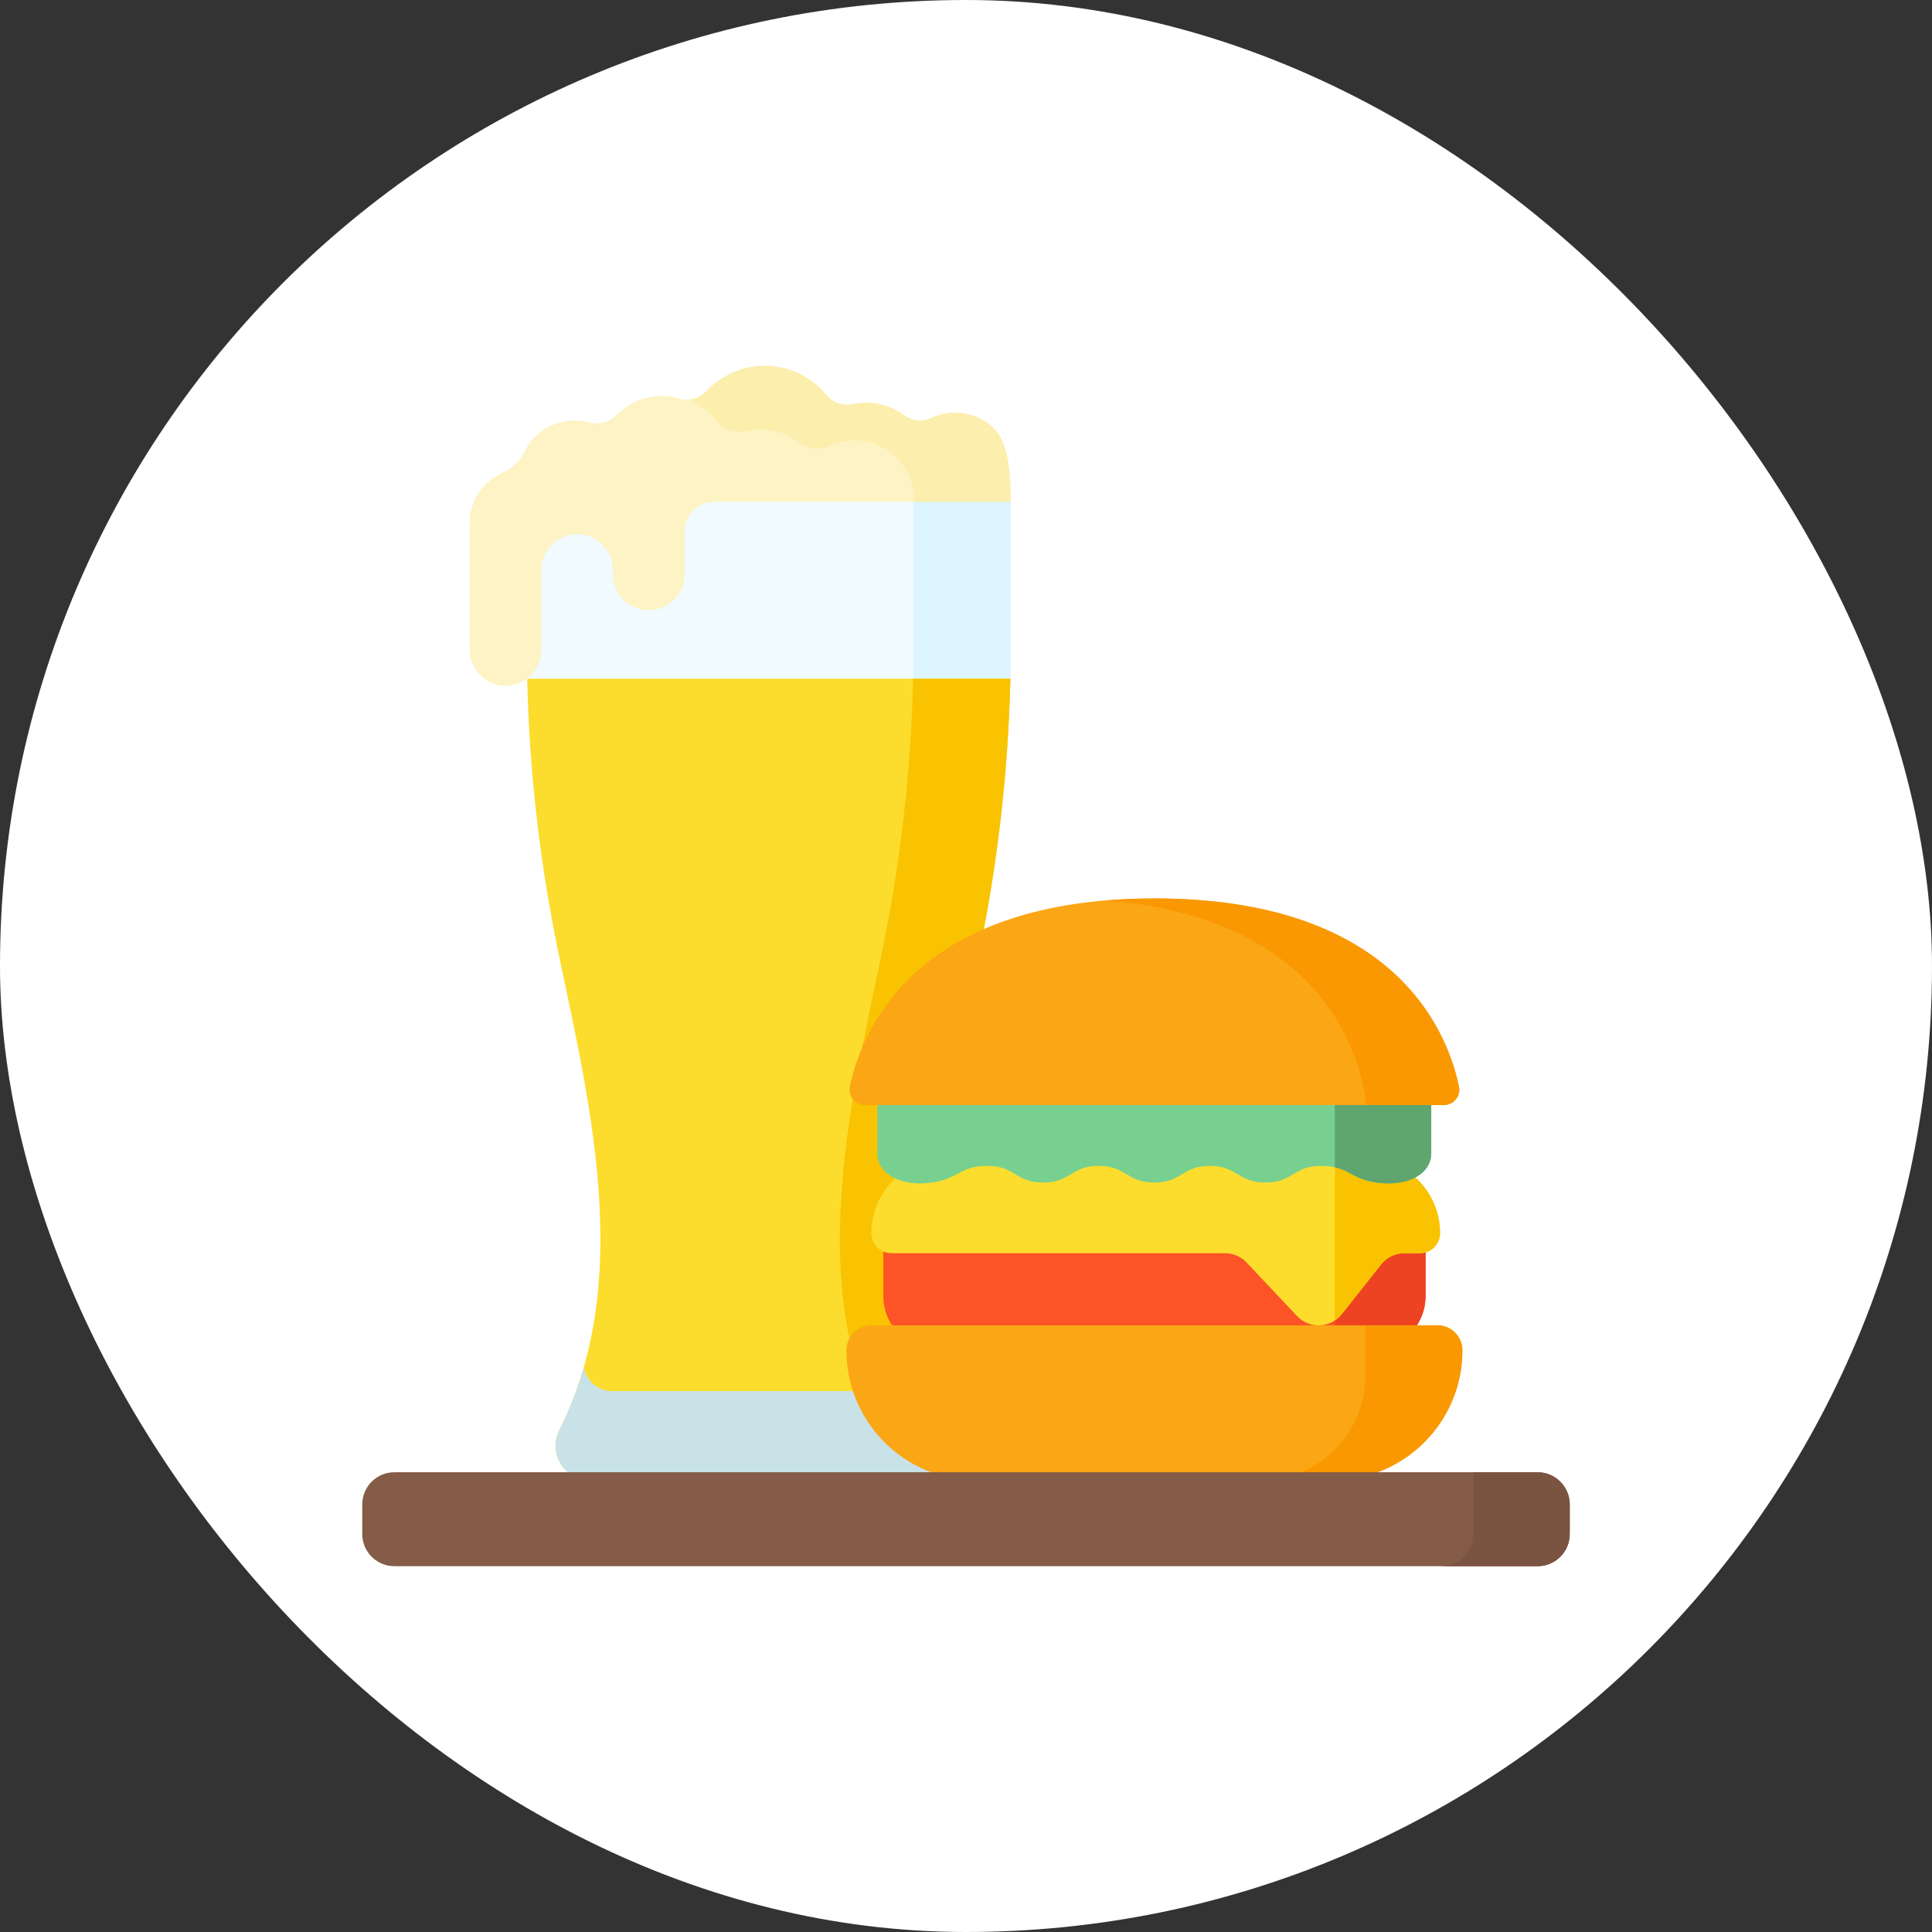 <svg width="32" height="32" viewBox="0 0 32 32" fill="none" xmlns="http://www.w3.org/2000/svg">
<rect x="0" y="0" width="32" height="32" fill="#333333" stroke="none"/>
<rect width="32" height="32" rx="16" fill="white"/>
<g clip-path="url(#clip0_1002_10701)">
<path d="M16.741 10.67V8.289H8.725V10.67C8.725 12.415 8.906 14.156 9.266 15.864C9.801 18.401 10.482 21.271 9.262 23.694C9.075 24.067 9.342 24.52 9.771 24.52H15.695C16.124 24.52 16.392 24.067 16.204 23.694C14.984 21.271 15.665 18.401 16.2 15.864C16.56 14.156 16.742 12.415 16.741 10.67Z" fill="#F1FAFF"/>
<path d="M16.741 10.67V8.289H15.131V10.67C15.131 12.415 14.949 14.156 14.589 15.864C14.054 18.401 13.373 21.271 14.593 23.694C14.781 24.067 14.513 24.52 14.084 24.52H15.695C16.124 24.52 16.391 24.067 16.204 23.694C14.984 21.271 15.665 18.401 16.2 15.864C16.56 14.156 16.741 12.415 16.741 10.67Z" fill="#DCF5FF"/>
<path d="M16.204 23.694C14.984 21.27 15.665 18.4 16.2 15.864C16.52 14.343 16.699 12.796 16.735 11.242H8.732C8.767 12.796 8.946 14.343 9.266 15.864C9.801 18.4 10.482 21.27 9.262 23.694C9.075 24.066 9.342 24.519 9.771 24.519H15.695C16.124 24.519 16.392 24.066 16.204 23.694Z" fill="#FCDD2E"/>
<path d="M16.735 11.242H15.124C15.088 12.796 14.909 14.343 14.589 15.864C14.054 18.4 13.373 21.27 14.593 23.694C14.781 24.066 14.513 24.519 14.084 24.519H15.695C16.124 24.519 16.391 24.066 16.204 23.694C14.984 21.27 15.665 18.4 16.2 15.864C16.52 14.343 16.699 12.796 16.735 11.242Z" fill="#F9C301"/>
<path d="M16.204 23.694C16.032 23.351 15.897 23 15.795 22.643C15.76 22.858 15.577 23.041 15.329 23.041H10.137C9.889 23.041 9.706 22.858 9.671 22.643C9.569 23 9.434 23.351 9.262 23.694C9.075 24.066 9.342 24.519 9.771 24.519H15.695C16.124 24.519 16.391 24.066 16.204 23.694Z" fill="#C9E2E7"/>
<path d="M16.741 8.311C16.741 7.465 16.601 7.174 16.344 6.998C16.065 6.806 15.716 6.788 15.429 6.923C15.279 6.993 15.105 6.979 14.974 6.88C14.966 6.874 14.959 6.868 14.951 6.862C14.704 6.686 14.407 6.634 14.132 6.694C13.966 6.73 13.792 6.671 13.685 6.54C13.444 6.246 13.077 6.059 12.668 6.059C12.291 6.059 11.951 6.217 11.711 6.471C11.593 6.596 11.414 6.651 11.249 6.602C10.898 6.498 10.503 6.585 10.227 6.861L10.22 6.868C10.099 6.991 9.922 7.042 9.756 6.997C9.3 6.873 8.859 7.125 8.712 7.438C8.633 7.609 8.502 7.751 8.329 7.826C8.005 7.967 7.778 8.289 7.778 8.665V10.746C7.778 11.072 8.034 11.353 8.361 11.359C8.694 11.365 8.965 11.097 8.965 10.765V9.441C8.965 9.114 9.231 8.848 9.559 8.848C9.887 8.848 10.152 9.114 10.152 9.441V9.513C10.152 9.841 10.418 10.107 10.746 10.107C11.073 10.107 11.339 9.841 11.339 9.513V8.806C11.339 8.533 11.561 8.311 11.835 8.311H16.741Z" fill="#FDF3C4"/>
<path d="M16.344 6.998C16.065 6.806 15.716 6.788 15.429 6.923C15.271 6.997 15.115 6.98 14.951 6.862C14.704 6.686 14.407 6.634 14.132 6.694C13.966 6.73 13.792 6.671 13.685 6.54C13.443 6.246 13.077 6.059 12.668 6.059C12.291 6.059 11.951 6.217 11.711 6.471C11.636 6.551 11.536 6.602 11.431 6.616C11.603 6.704 11.756 6.827 11.879 6.976C11.994 7.116 12.18 7.179 12.357 7.141C12.65 7.077 12.968 7.132 13.231 7.321C13.239 7.327 13.248 7.333 13.256 7.339C13.396 7.445 13.582 7.461 13.742 7.386C14.049 7.242 14.421 7.26 14.72 7.466C14.994 7.654 15.144 7.973 15.144 8.311H16.741C16.741 7.465 16.601 7.174 16.344 6.998Z" fill="#FCEEAC"/>
<path d="M22.715 22.361H15.527C15.032 22.361 14.631 21.96 14.631 21.465V20.258H23.612V21.465C23.612 21.96 23.21 22.361 22.715 22.361Z" fill="#FC5327"/>
<path d="M22.109 22.361H22.715C23.21 22.361 23.612 21.96 23.612 21.465V20.258H22.109V22.361Z" fill="#ED4322"/>
<path d="M22.608 19.182H15.676C14.989 19.182 14.432 19.738 14.432 20.425C14.432 20.513 14.467 20.597 14.529 20.66C14.591 20.722 14.675 20.757 14.764 20.757H20.291C20.426 20.757 20.555 20.812 20.647 20.911L21.483 21.798C21.687 22.016 22.037 22.001 22.223 21.767L22.876 20.942C22.968 20.825 23.11 20.757 23.259 20.757H23.52C23.608 20.757 23.692 20.722 23.755 20.66C23.817 20.597 23.852 20.513 23.852 20.425C23.852 19.738 23.295 19.182 22.608 19.182Z" fill="#FCDD2E"/>
<path d="M22.608 19.182H22.109V21.871C22.152 21.842 22.19 21.807 22.223 21.767L22.876 20.942C22.968 20.825 23.11 20.757 23.259 20.757H23.52C23.608 20.757 23.692 20.722 23.755 20.66C23.817 20.597 23.852 20.513 23.852 20.425C23.852 19.738 23.295 19.182 22.608 19.182Z" fill="#F9C301"/>
<path d="M23.808 21.951H14.433C14.205 21.951 14.019 22.137 14.019 22.365C14.019 23.555 14.983 24.519 16.172 24.519H22.068C23.258 24.519 24.222 23.555 24.222 22.365C24.222 22.137 24.036 21.951 23.808 21.951Z" fill="#FBA615"/>
<path d="M23.808 21.951H22.617V22.78C22.617 23.74 21.839 24.519 20.878 24.519H22.068C23.258 24.519 24.222 23.555 24.222 22.365C24.222 22.137 24.036 21.951 23.808 21.951Z" fill="#FA9801"/>
<path d="M14.531 18.078V19.096C14.53 19.464 14.949 19.658 15.436 19.587C15.891 19.521 15.896 19.311 16.357 19.311C16.817 19.311 16.817 19.587 17.277 19.587C17.738 19.587 17.738 19.311 18.198 19.311C18.658 19.311 18.658 19.587 19.119 19.587C19.579 19.587 19.579 19.311 20.039 19.311C20.5 19.311 20.5 19.587 20.96 19.587C21.42 19.587 21.42 19.311 21.88 19.311C22.341 19.311 22.346 19.521 22.801 19.587C23.288 19.658 23.707 19.464 23.706 19.096V18.078H14.531Z" fill="#78D090"/>
<path d="M22.109 18.078V19.334C22.361 19.389 22.437 19.534 22.801 19.587C23.288 19.658 23.707 19.464 23.706 19.096V18.078H22.109Z" fill="#5EA570"/>
<path d="M23.914 18.303C24.076 18.303 24.198 18.155 24.165 17.996C23.955 16.995 23.02 14.882 19.12 14.881C15.221 14.882 14.286 16.995 14.076 17.996C14.043 18.155 14.165 18.303 14.327 18.303H23.914Z" fill="#FBA615"/>
<path d="M24.165 17.996C23.955 16.995 23.02 14.882 19.12 14.881C18.842 14.881 18.579 14.892 18.329 14.913C21.983 15.214 22.557 17.581 22.628 18.303H23.914C24.076 18.303 24.198 18.155 24.165 17.996Z" fill="#FA9801"/>
<path d="M25.467 25.941H6.533C6.239 25.941 6 25.703 6 25.408V24.918C6 24.623 6.239 24.385 6.533 24.385H25.467C25.761 24.385 26 24.623 26 24.918V25.408C26 25.703 25.761 25.941 25.467 25.941Z" fill="#845C47"/>
<path d="M25.467 24.385H24.399V25.408C24.399 25.703 24.16 25.941 23.866 25.941H25.467C25.761 25.941 26 25.703 26 25.408V24.918C26 24.623 25.761 24.385 25.467 24.385Z" fill="#7A5440"/>
</g>
<defs>
<clipPath id="clip0_1002_10701">
<rect width="20" height="20" fill="white" transform="translate(6 6)"/>
</clipPath>
</defs>
</svg>

